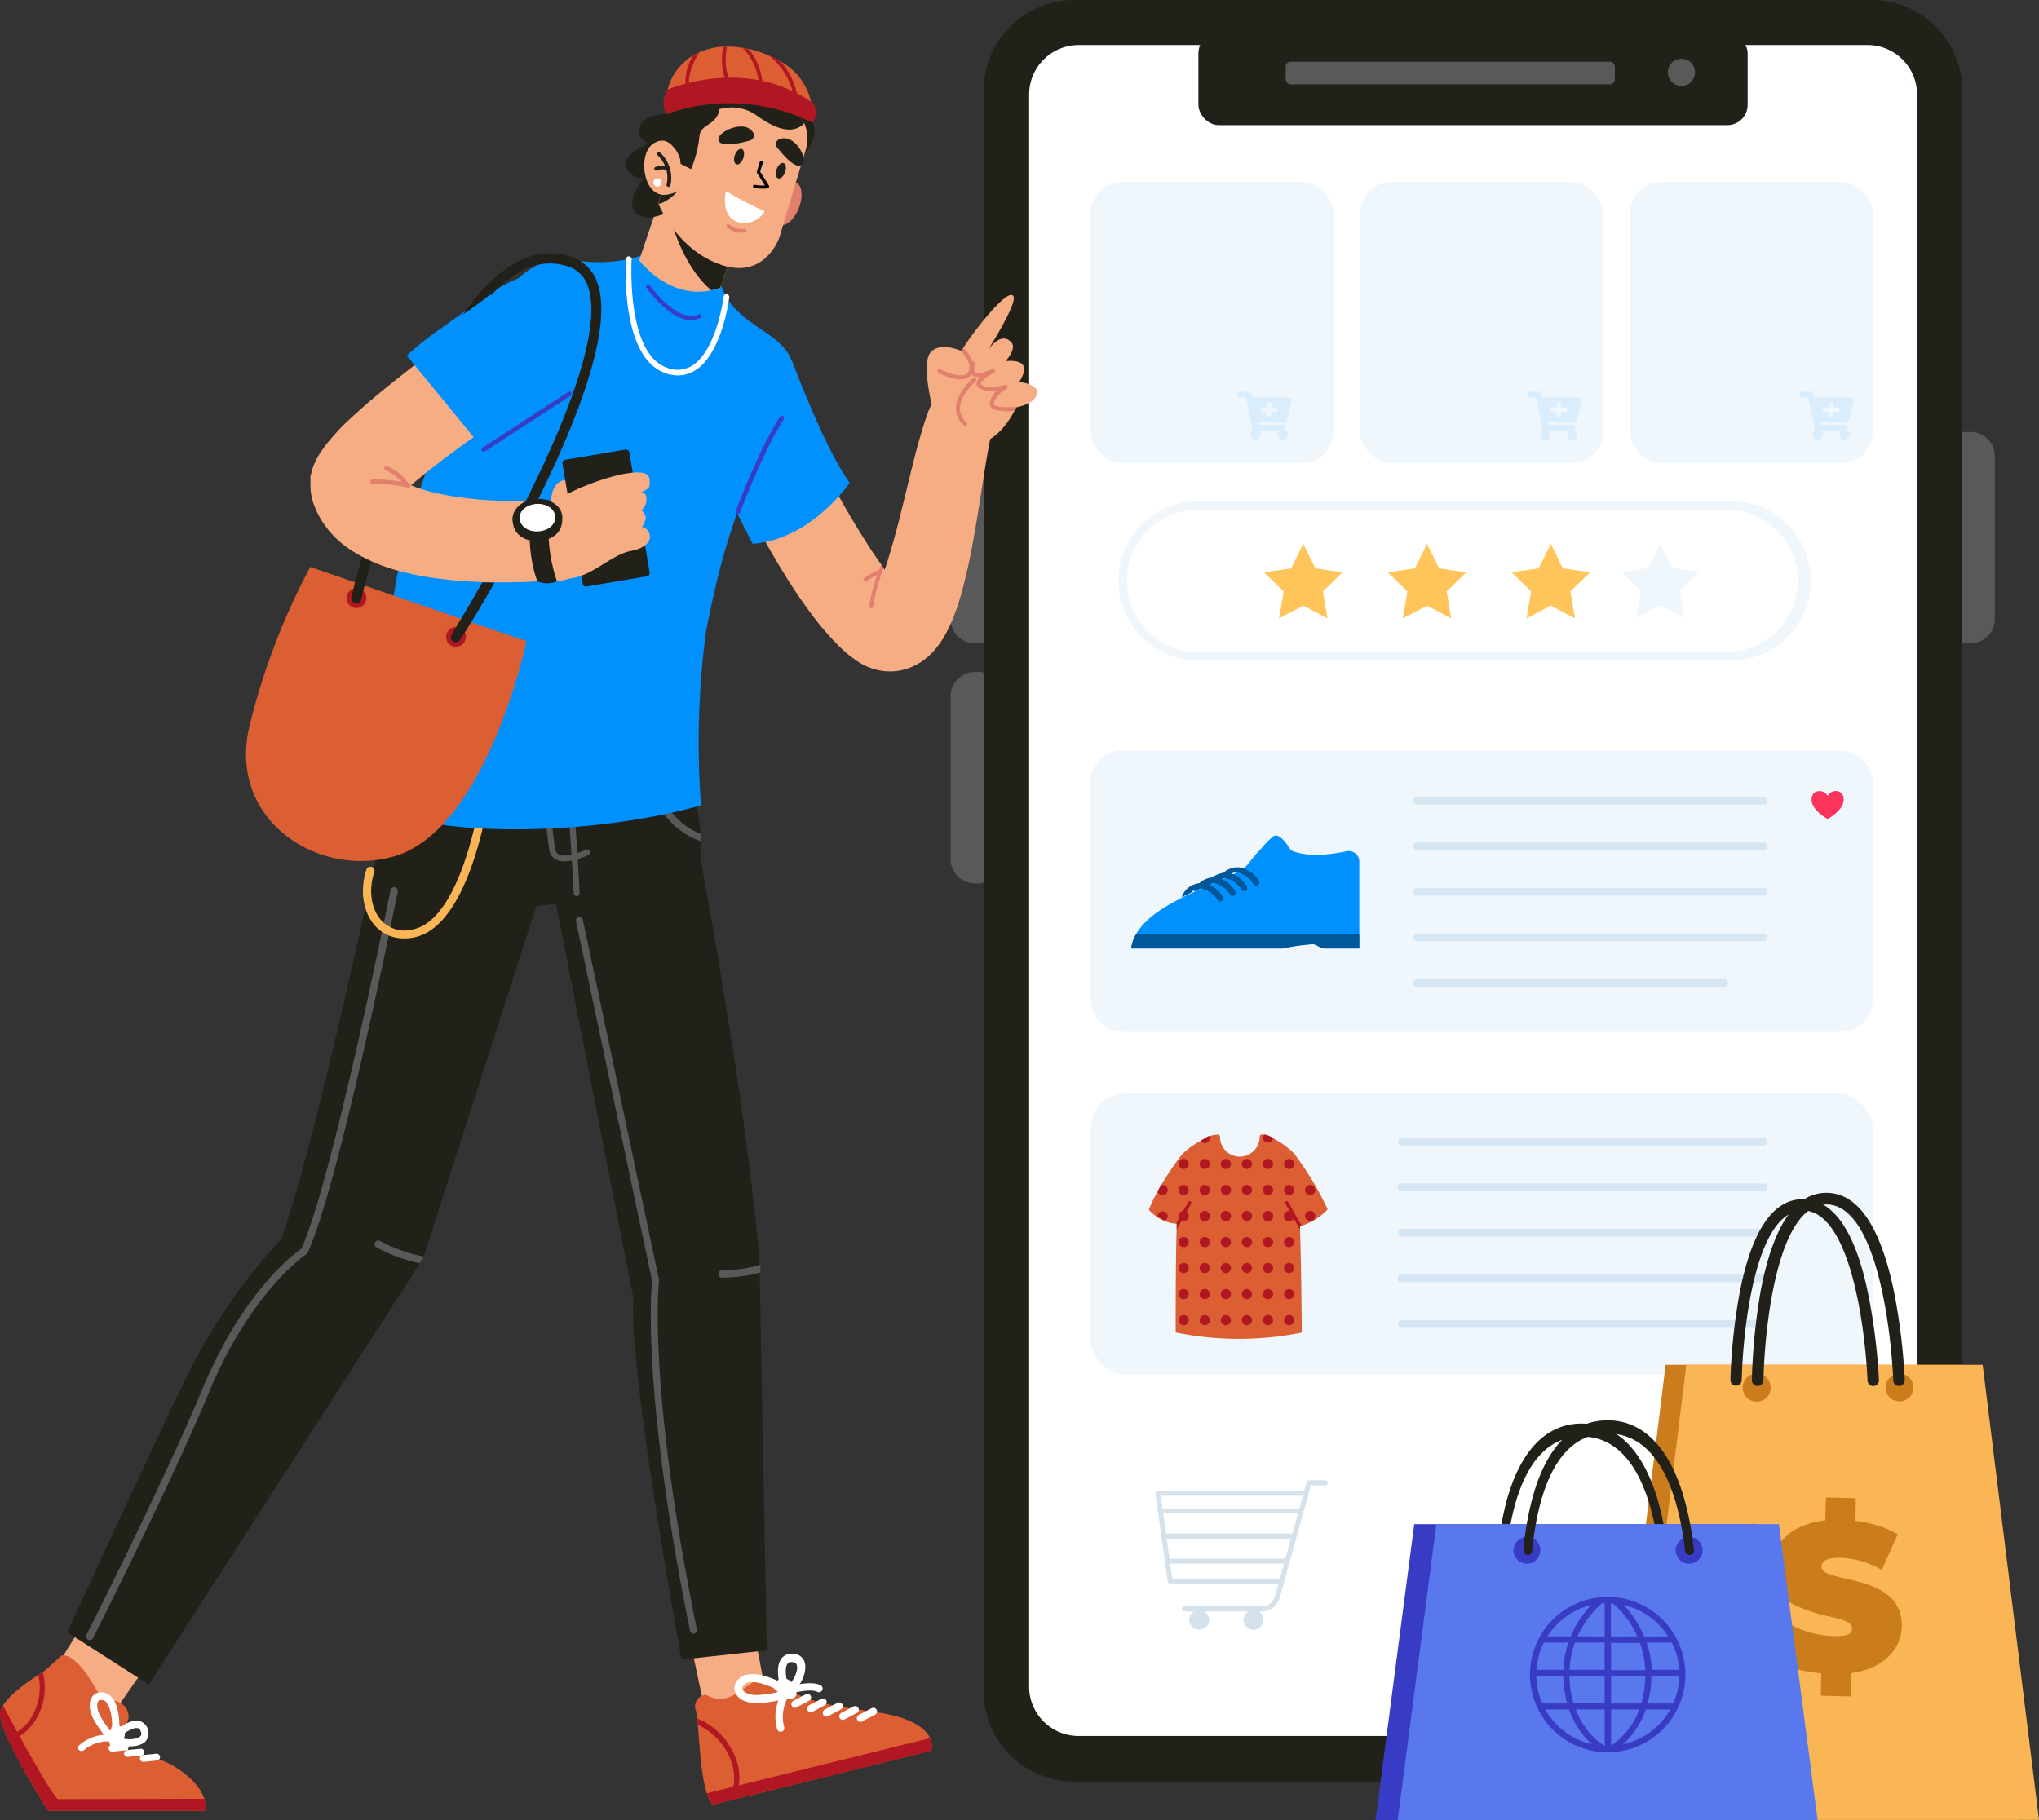 <svg xmlns="http://www.w3.org/2000/svg" width="583.989" height="521.389" viewBox="0 0 583.989 521.389">
  <rect x="0" y="0" width="583.989" height="521.389" fill="#333333" stroke="none"/>
  <g id="Group_1264" data-name="Group 1264" transform="translate(1421.256 -1542.56)">
    <g id="Group_1263" data-name="Group 1263">
      <g id="Group_1262" data-name="Group 1262" transform="translate(-2554.624 1343.447)">
        <g id="Asset_1" data-name="Asset 1" transform="translate(832.054 107.293)">
          <g id="Layer_2" data-name="Layer 2" transform="translate(272.82 91.82)">
            <g id="OBJECTS">
              <path id="Path_28296" data-name="Path 28296" d="M596.768,335.814s-17.713-2.824-11.5-33.794C585.271,301.983,611.162,314.067,596.768,335.814Z" transform="translate(-13.458 83.406)" fill="#d7dee2"/>
              <path id="Path_28297" data-name="Path 28297" d="M722.3,117.821v458.4a26,26,0,0,1-26.019,26H468.056A26.019,26.019,0,0,1,442,576.1V117.821a26,26,0,0,1,26-26H696.286a26,26,0,0,1,26.019,26Z" transform="translate(-131.789 -91.82)" fill="#212019"/>
              <path id="Path_28298" data-name="Path 28298" d="M443.808,159.3h1.834a.7.7,0,0,1,.7.7v59.152a.7.7,0,0,1-.7.7h-1.834a6.968,6.968,0,0,1-6.968-6.968V166.286a6.968,6.968,0,0,1,6.968-6.986Z" transform="translate(-136.09 -35.568)" fill="#595959"/>
              <path id="Path_28299" data-name="Path 28299" d="M6.968,0H8.8a.7.7,0,0,1,.7.7V59.849a.7.7,0,0,1-.7.7H6.968A6.968,6.968,0,0,1,0,53.578V6.986A6.968,6.968,0,0,1,6.968.018Z" transform="translate(599.831 184.297) rotate(180)" fill="#595959"/>
              <path id="Path_28300" data-name="Path 28300" d="M443.808,196.81h1.834a.7.7,0,0,1,.7.7v59.152a.7.7,0,0,1-.7.7h-1.834a6.968,6.968,0,0,1-6.968-6.968V203.778A6.968,6.968,0,0,1,443.808,196.81Z" transform="translate(-136.09 -4.299)" fill="#595959"/>
              <path id="Path_28301" data-name="Path 28301" d="M703.414,113.034V569.091a14.192,14.192,0,0,1-14.174,14.174H463.266a14.155,14.155,0,0,1-12.706-7.92v0a13.844,13.844,0,0,1-1.449-6.216V113.034A14.192,14.192,0,0,1,463.284,98.86H689.24a14.119,14.119,0,0,1,6.784,1.724h0A14.192,14.192,0,0,1,703.414,113.034Z" transform="translate(-125.862 -85.951)" fill="#fff"/>
              <path id="Path_28302" data-name="Path 28302" d="M508.649,315.49h-4.565a.733.733,0,0,0-.7.533l-.666,2.443H460.793a.755.755,0,0,0-.555.244.722.722,0,0,0-.167.578l.677,4.82a.5.5,0,0,0,0,.178.777.777,0,0,0,.1.366l.855,6.1.2,1.455.8,5.742.2,1.444.711,5.076a.722.722,0,0,0,.711.622h31.031l-1.011,3.632a3.965,3.965,0,0,1-3.8,2.888H468.423a.755.755,0,0,0-.755.655.722.722,0,0,0,.722.789h2.71a2.843,2.843,0,1,0,3.065,0h12.483a2.854,2.854,0,1,0,3.076,0h.777a5.409,5.409,0,0,0,5.187-3.943l1.244-4.443h0v-.089l1.433-5.175.411-1.444,1.6-5.742.4-1.455,1.655-5.931.2-.722h0l1.311-4.709a.078.078,0,0,0,0-.056l.655-2.377h4a.733.733,0,1,0,0-1.455Zm-11.906,24.5h0v.089l-.988,3.554H464.924l-.589-4.254H496.91Zm.578-2.044h-33.2l-.8-5.742h35.6Zm2-7.2h-36.2l-.8-5.742H500.92Zm2-7.186H462.125l-.511-3.654h40.727Z" transform="translate(-100.667 108.572)" fill="#d5e1eb"/>
              <path id="Path_28303" data-name="Path 28303" d="M637.871,215.736H486.524a22.81,22.81,0,1,1,0-45.6H637.871a22.81,22.81,0,1,1,0,45.6ZM486.524,172.555a20.39,20.39,0,1,0,0,40.761H637.871a20.39,20.39,0,0,0,0-40.761Z" transform="translate(-114.227 -26.544)" fill="#eff6fc"/>
              <path id="Path_28304" data-name="Path 28304" d="M484.713,192.93l-6.954,3.65,1.327-7.733-5.626-5.482,7.776-1.125,3.477-7.04,3.477,7.04,7.761,1.125-5.626,5.482,1.327,7.733Z" transform="translate(-82.946 -19.416)" fill="#ffc55a"/>
              <path id="Path_28305" data-name="Path 28305" d="M509.278,192.93l-6.953,3.65,1.327-7.733-5.612-5.482,7.761-1.125,3.477-7.04,3.477,7.04,7.761,1.125-5.612,5.482,1.313,7.733Z" transform="translate(-72.066 -19.416)" fill="#ffc55a"/>
              <path id="Path_28306" data-name="Path 28306" d="M533.848,192.93l-6.954,3.65,1.327-7.733-5.612-5.482,7.761-1.125,3.477-7.04,3.477,7.04,7.761,1.125-5.612,5.482,1.327,7.733Z" transform="translate(-61.191 -19.416)" fill="#ffc55a"/>
              <path id="Path_28307" data-name="Path 28307" d="M558.331,192.793l-6.9,3.622,1.331-7.673-5.583-5.44,7.7-1.117,3.45-6.986,3.45,6.986,7.7,1.117-5.569,5.44,1.317,7.673Z" transform="translate(-54.3 -19.416)" fill="#eff6fc"/>
              <rect id="Rectangle_2244" data-name="Rectangle 2244" width="223.995" height="80.624" rx="9" transform="translate(340.851 214.955)" fill="rgba(215,232,247,0.41)"/>
              <rect id="Rectangle_2250" data-name="Rectangle 2250" width="69.527" height="80.624" rx="9" transform="translate(340.851 52.102)" fill="rgba(215,232,247,0.41)"/>
              <rect id="Rectangle_2251" data-name="Rectangle 2251" width="69.527" height="80.624" rx="9" transform="translate(418.085 52.102)" fill="rgba(215,232,247,0.41)"/>
              <rect id="Rectangle_2252" data-name="Rectangle 2252" width="69.527" height="80.624" rx="9" transform="translate(495.319 52.102)" fill="rgba(215,232,247,0.41)"/>
              <path id="Path_28308" data-name="Path 28308" d="M530.382,229.664v25.047H520.315c-.9,0-2.457-1.247-3.154-1.229a57.444,57.444,0,0,0-8.746,1.229H465.05a10.746,10.746,0,0,1,1.357-4.016c5.941-10.635,28.476-15.439,32.125-20.17a58.672,58.672,0,0,1,3.887-4.566,23.506,23.506,0,0,1,3.355-3.392c1.98-1.339,4.969,3.979,4.969,3.979,4.6,2.2,11.68,1.247,15.971.33a3.025,3.025,0,0,1,3.667,2.787Z" transform="translate(-112.574 16.994)" fill="#0091ff"/>
              <path id="Path_28309" data-name="Path 28309" d="M530.382,237.75v4.126H520.315c-.9,0-2.457-1.247-3.154-1.229a57.444,57.444,0,0,0-8.746,1.229H465.05a10.746,10.746,0,0,1,1.357-4.016Z" transform="translate(-112.574 29.83)" fill="#005799"/>
              <path id="Path_28310" data-name="Path 28310" d="M472.92,233.845l2.805-1.357a3.429,3.429,0,0,1,3.044-1.137,7.7,7.7,0,0,1,4.492,3.337.844.844,0,0,0,1.155.238h0a.825.825,0,0,0,.294-1.173,8.087,8.087,0,0,0-4.566-3.777A6.069,6.069,0,0,0,472.92,233.845Z" transform="translate(-106.013 23.191)" fill="#005799"/>
              <path id="Path_28311" data-name="Path 28311" d="M474.86,232.972s1.742-.77,2.787-1.3a3.429,3.429,0,0,1,3.044-1.192,7.977,7.977,0,0,1,4.511,3.337.843.843,0,0,0,1.155.257h0a.862.862,0,0,0,.294-1.192,8.086,8.086,0,0,0-4.566-3.8A6.069,6.069,0,0,0,474.86,232.972Z" transform="translate(-104.396 22.45)" fill="#005799"/>
              <path id="Path_28312" data-name="Path 28312" d="M476.69,232.235l2.787-1.357a3.447,3.447,0,0,1,3.044-1.137,7.774,7.774,0,0,1,4.492,3.337.9.9,0,0,0,1.174.257h0a.88.88,0,0,0,.293-1.192,8.086,8.086,0,0,0-4.566-3.777A6.069,6.069,0,0,0,476.69,232.235Z" transform="translate(-102.871 21.849)" fill="#005799"/>
              <path id="Path_28313" data-name="Path 28313" d="M478.56,231.3l2.787-1.3a3.429,3.429,0,0,1,3.044-1.192,7.811,7.811,0,0,1,4.511,3.429.862.862,0,0,0,1.155.238h0a.862.862,0,0,0,.293-1.174,8.087,8.087,0,0,0-4.566-3.777,6.069,6.069,0,0,0-7.224,3.777Z" transform="translate(-101.312 21.137)" fill="#005799"/>
              <path id="Path_28314" data-name="Path 28314" d="M607.268,218.522h-99.65a1.008,1.008,0,0,1-.878-1.1,1.232,1.232,0,0,1,.258-.772.781.781,0,0,1,.62-.31h99.65a.781.781,0,0,1,.62.31,1.232,1.232,0,0,1,.258.771,1.008,1.008,0,0,1-.878,1.1Z" transform="translate(-73.427 11.982)" fill="rgba(192,216,236,0.54)"/>
              <path id="Path_28315" data-name="Path 28315" d="M607.268,225.632h-99.65a.781.781,0,0,1-.62-.31,1.232,1.232,0,0,1-.258-.772,1.008,1.008,0,0,1,.878-1.1h99.65a1.008,1.008,0,0,1,.878,1.1,1.231,1.231,0,0,1-.258.772.781.781,0,0,1-.62.31Z" transform="translate(-73.427 17.909)" fill="rgba(192,216,236,0.54)"/>
              <path id="Path_28316" data-name="Path 28316" d="M607.268,232.752h-99.65a1.008,1.008,0,0,1-.878-1.1,1.232,1.232,0,0,1,.258-.772.781.781,0,0,1,.62-.31h99.65a.781.781,0,0,1,.62.31,1.232,1.232,0,0,1,.258.771,1.008,1.008,0,0,1-.878,1.1Z" transform="translate(-73.427 23.844)" fill="rgba(192,216,236,0.54)"/>
              <path id="Path_28317" data-name="Path 28317" d="M607.268,239.862h-99.65a.781.781,0,0,1-.62-.31,1.232,1.232,0,0,1-.258-.772,1.008,1.008,0,0,1,.878-1.1h99.65a1.008,1.008,0,0,1,.878,1.1,1.232,1.232,0,0,1-.258.772A.781.781,0,0,1,607.268,239.862Z" transform="translate(-73.427 29.772)" fill="rgba(192,216,236,0.54)"/>
              <path id="Path_28318" data-name="Path 28318" d="M596.055,246.992H507.52c-.431,0-.78-.493-.78-1.1a1.335,1.335,0,0,1,.229-.772.67.67,0,0,1,.551-.31h88.535a.67.67,0,0,1,.551.31,1.335,1.335,0,0,1,.229.771c0,.608-.349,1.1-.78,1.1Z" transform="translate(-73.427 35.715)" fill="rgba(192,216,236,0.54)"/>
              <rect id="Rectangle_2245" data-name="Rectangle 2245" width="223.995" height="80.624" rx="10" transform="translate(340.851 313.237)" fill="rgba(215,232,247,0.41)"/>
              <path id="Path_28319" data-name="Path 28319" d="M511.6,295.189l-.477.147v1.008h0c.293,10.158.44,21.655.477,29.466a90.909,90.909,0,0,1-36.1-.037c0-7.848,0-19.436.257-29.595V294.6H475.6a9.79,9.79,0,0,1-3.3-.752,11.943,11.943,0,0,1-2.109-1.155l-.55-.385a11.368,11.368,0,0,1-1.834-1.705,42.453,42.453,0,0,1,2.457-5.153c.33-.623.678-1.21,1.027-1.834a87.683,87.683,0,0,1,5.978-8.8h0a21.436,21.436,0,0,1,5.244-3.851l1.485-.88a6.081,6.081,0,0,1,1.1-.532l.642-.2a7.02,7.02,0,0,1,1.834-.238.624.624,0,0,1,.623.623h0a5.666,5.666,0,0,0,5.868,5.666,5.776,5.776,0,0,0,5.5-5.794h0a.5.5,0,0,1,.513-.513,4.318,4.318,0,0,1,.7,0,5.354,5.354,0,0,1,2.109.733l.477.275a25.489,25.489,0,0,1,6.014,4.364,89.259,89.259,0,0,1,9.645,16.026,17.291,17.291,0,0,1-7.426,4.694Z" transform="translate(-110.273 55.949)" fill="#dc5f34"/>
              <path id="Path_28320" data-name="Path 28320" d="M476.371,280.219l-4.126,7.334V286.27a3.242,3.242,0,0,1,0-.422h-.165l3.41-6.069a.477.477,0,1,1,.825.458Z" transform="translate(-106.714 64.611)" fill="#b11722"/>
              <path id="Path_28321" data-name="Path 28321" d="M493.383,286.664v1.008l-4.2-7.444a.477.477,0,1,1,.825-.458l3.814,6.766Z" transform="translate(-92.536 64.602)" fill="#b11722"/>
              <path id="Path_28322" data-name="Path 28322" d="M478.565,269.877a1.467,1.467,0,0,1-1.467,1.467,1.5,1.5,0,0,1-1.229-.642l1.485-.88a6.09,6.09,0,0,1,1.1-.532A1.522,1.522,0,0,1,478.565,269.877Z" transform="translate(-103.554 56.122)" fill="#b11722"/>
              <path id="Path_28323" data-name="Path 28323" d="M488.572,270.07a1.485,1.485,0,0,1-2.952,0,1.521,1.521,0,0,1,.367-.99,5.356,5.356,0,0,1,2.109.733Z" transform="translate(-95.426 55.947)" fill="#b11722"/>
              <circle id="Ellipse_211" data-name="Ellipse 211" cx="1.467" cy="1.467" r="1.467" transform="translate(366.045 331.976)" fill="#b11722"/>
              <circle id="Ellipse_212" data-name="Ellipse 212" cx="1.467" cy="1.467" r="1.467" transform="translate(372.077 331.976)" fill="#b11722"/>
              <circle id="Ellipse_213" data-name="Ellipse 213" cx="1.467" cy="1.467" r="1.467" transform="translate(378.128 331.976)" fill="#b11722"/>
              <circle id="Ellipse_214" data-name="Ellipse 214" cx="1.467" cy="1.467" r="1.467" transform="translate(384.161 331.976)" fill="#b11722"/>
              <circle id="Ellipse_215" data-name="Ellipse 215" cx="1.467" cy="1.467" r="1.467" transform="translate(390.194 331.976)" fill="#b11722"/>
              <circle id="Ellipse_216" data-name="Ellipse 216" cx="1.467" cy="1.467" r="1.467" transform="translate(396.244 331.976)" fill="#b11722"/>
              <path id="Path_28324" data-name="Path 28324" d="M472.077,278.4a1.475,1.475,0,0,1-2.9.385c.33-.623.678-1.21,1.027-1.834h.385a1.485,1.485,0,0,1,1.485,1.449Z" transform="translate(-109.131 62.507)" fill="#b11722"/>
              <circle id="Ellipse_217" data-name="Ellipse 217" cx="1.467" cy="1.467" r="1.467" transform="translate(366.045 339.439)" fill="#b11722"/>
              <circle id="Ellipse_218" data-name="Ellipse 218" cx="1.467" cy="1.467" r="1.467" transform="translate(372.077 339.439)" fill="#b11722"/>
              <circle id="Ellipse_219" data-name="Ellipse 219" cx="1.467" cy="1.467" r="1.467" transform="translate(378.128 339.439)" fill="#b11722"/>
              <circle id="Ellipse_220" data-name="Ellipse 220" cx="1.467" cy="1.467" r="1.467" transform="translate(384.161 339.439)" fill="#b11722"/>
              <circle id="Ellipse_221" data-name="Ellipse 221" cx="1.467" cy="1.467" r="1.467" transform="translate(390.194 339.439)" fill="#b11722"/>
              <circle id="Ellipse_222" data-name="Ellipse 222" cx="1.467" cy="1.467" r="1.467" transform="translate(396.244 339.439)" fill="#b11722"/>
              <circle id="Ellipse_223" data-name="Ellipse 223" cx="1.467" cy="1.467" r="1.467" transform="translate(402.277 339.439)" fill="#b11722"/>
              <path id="Path_28325" data-name="Path 28325" d="M471.28,283.739a1.5,1.5,0,0,0,.825-1.339,1.485,1.485,0,0,0-2.952,0,.57.57,0,0,0,0,.183Z" transform="translate(-109.159 65.95)" fill="#b11722"/>
              <path id="Path_28326" data-name="Path 28326" d="M475.4,282.467A1.485,1.485,0,1,1,473.934,281a1.467,1.467,0,0,1,1.467,1.467Z" transform="translate(-106.422 65.883)" fill="#b11722"/>
              <path id="Path_28327" data-name="Path 28327" d="M478.7,282.467A1.485,1.485,0,1,1,477.215,281a1.485,1.485,0,0,1,1.485,1.467Z" transform="translate(-103.671 65.884)" fill="#b11722"/>
              <path id="Path_28328" data-name="Path 28328" d="M481.99,282.467A1.485,1.485,0,1,1,480.524,281a1.467,1.467,0,0,1,1.467,1.467Z" transform="translate(-100.928 65.883)" fill="#b11722"/>
              <path id="Path_28329" data-name="Path 28329" d="M485.264,282.467A1.467,1.467,0,1,1,483.8,281a1.467,1.467,0,0,1,1.467,1.467Z" transform="translate(-98.169 65.884)" fill="#b11722"/>
              <path id="Path_28330" data-name="Path 28330" d="M488.58,282.467A1.485,1.485,0,1,1,487.1,281a1.485,1.485,0,0,1,1.485,1.467Z" transform="translate(-95.435 65.884)" fill="#b11722"/>
              <path id="Path_28331" data-name="Path 28331" d="M491.87,282.467A1.485,1.485,0,1,1,490.4,281a1.467,1.467,0,0,1,1.467,1.467Z" transform="translate(-92.692 65.883)" fill="#b11722"/>
              <path id="Path_28332" data-name="Path 28332" d="M495.144,282.467A1.467,1.467,0,1,1,493.677,281a1.467,1.467,0,0,1,1.467,1.467Z" transform="translate(-89.933 65.884)" fill="#b11722"/>
              <circle id="Ellipse_224" data-name="Ellipse 224" cx="1.467" cy="1.467" r="1.467" transform="translate(366.045 354.346)" fill="#b11722"/>
              <circle id="Ellipse_225" data-name="Ellipse 225" cx="1.467" cy="1.467" r="1.467" transform="translate(372.077 354.346)" fill="#b11722"/>
              <circle id="Ellipse_226" data-name="Ellipse 226" cx="1.467" cy="1.467" r="1.467" transform="translate(378.128 354.346)" fill="#b11722"/>
              <circle id="Ellipse_227" data-name="Ellipse 227" cx="1.467" cy="1.467" r="1.467" transform="translate(384.161 354.346)" fill="#b11722"/>
              <circle id="Ellipse_228" data-name="Ellipse 228" cx="1.467" cy="1.467" r="1.467" transform="translate(390.194 354.346)" fill="#b11722"/>
              <circle id="Ellipse_229" data-name="Ellipse 229" cx="1.467" cy="1.467" r="1.467" transform="translate(396.244 354.346)" fill="#b11722"/>
              <circle id="Ellipse_230" data-name="Ellipse 230" cx="1.467" cy="1.467" r="1.467" transform="translate(366.045 361.791)" fill="#b11722"/>
              <circle id="Ellipse_231" data-name="Ellipse 231" cx="1.467" cy="1.467" r="1.467" transform="translate(372.077 361.791)" fill="#b11722"/>
              <circle id="Ellipse_232" data-name="Ellipse 232" cx="1.467" cy="1.467" r="1.467" transform="translate(378.128 361.791)" fill="#b11722"/>
              <circle id="Ellipse_233" data-name="Ellipse 233" cx="1.467" cy="1.467" r="1.467" transform="translate(384.161 361.791)" fill="#b11722"/>
              <circle id="Ellipse_234" data-name="Ellipse 234" cx="1.467" cy="1.467" r="1.467" transform="translate(390.194 361.791)" fill="#b11722"/>
              <circle id="Ellipse_235" data-name="Ellipse 235" cx="1.467" cy="1.467" r="1.467" transform="translate(396.244 361.791)" fill="#b11722"/>
              <circle id="Ellipse_236" data-name="Ellipse 236" cx="1.467" cy="1.467" r="1.467" transform="translate(366.045 369.254)" fill="#b11722"/>
              <circle id="Ellipse_237" data-name="Ellipse 237" cx="1.467" cy="1.467" r="1.467" transform="translate(372.077 369.254)" fill="#b11722"/>
              <circle id="Ellipse_238" data-name="Ellipse 238" cx="1.467" cy="1.467" r="1.467" transform="translate(378.128 369.254)" fill="#b11722"/>
              <circle id="Ellipse_239" data-name="Ellipse 239" cx="1.467" cy="1.467" r="1.467" transform="translate(384.161 369.254)" fill="#b11722"/>
              <circle id="Ellipse_240" data-name="Ellipse 240" cx="1.467" cy="1.467" r="1.467" transform="translate(390.194 369.254)" fill="#b11722"/>
              <circle id="Ellipse_241" data-name="Ellipse 241" cx="1.467" cy="1.467" r="1.467" transform="translate(396.244 369.254)" fill="#b11722"/>
              <circle id="Ellipse_242" data-name="Ellipse 242" cx="1.467" cy="1.467" r="1.467" transform="translate(366.045 376.716)" fill="#b11722"/>
              <circle id="Ellipse_243" data-name="Ellipse 243" cx="1.467" cy="1.467" r="1.467" transform="translate(372.077 376.716)" fill="#b11722"/>
              <circle id="Ellipse_244" data-name="Ellipse 244" cx="1.467" cy="1.467" r="1.467" transform="translate(378.128 376.716)" fill="#b11722"/>
              <circle id="Ellipse_245" data-name="Ellipse 245" cx="1.467" cy="1.467" r="1.467" transform="translate(384.161 376.716)" fill="#b11722"/>
              <circle id="Ellipse_246" data-name="Ellipse 246" cx="1.467" cy="1.467" r="1.467" transform="translate(390.194 376.716)" fill="#b11722"/>
              <circle id="Ellipse_247" data-name="Ellipse 247" cx="1.467" cy="1.467" r="1.467" transform="translate(396.244 376.716)" fill="#b11722"/>
              <path id="Path_28333" data-name="Path 28333" d="M611.471,271.774H507.65a1.1,1.1,0,0,1,0-2.164H611.471a1.1,1.1,0,0,1,0,2.164Z" transform="translate(-77.812 56.389)" fill="#d5e5f3"/>
              <path id="Path_28334" data-name="Path 28334" d="M611.571,278.906H507.7a.869.869,0,0,1-.89-.5,1.291,1.291,0,0,1,0-1.181.869.869,0,0,1,.89-.5H611.571a.869.869,0,0,1,.89.5,1.29,1.29,0,0,1,0,1.181A.869.869,0,0,1,611.571,278.906Z" transform="translate(-77.885 62.311)" fill="#d5e5f3"/>
              <path id="Path_28335" data-name="Path 28335" d="M611.483,285.992H507.655a1.02,1.02,0,0,1-.915-1.1,1.2,1.2,0,0,1,.269-.772.826.826,0,0,1,.646-.31H611.483a.826.826,0,0,1,.646.31,1.2,1.2,0,0,1,.269.772A1.02,1.02,0,0,1,611.483,285.992Z" transform="translate(-77.82 68.226)" fill="#d5e5f3"/>
              <path id="Path_28336" data-name="Path 28336" d="M611.571,293.136H507.7a.869.869,0,0,1-.89-.5,1.291,1.291,0,0,1,0-1.181.869.869,0,0,1,.89-.5H611.571a.869.869,0,0,1,.89.5,1.29,1.29,0,0,1,0,1.181A.869.869,0,0,1,611.571,293.136Z" transform="translate(-77.885 74.174)" fill="#d5e5f3"/>
              <path id="Path_28337" data-name="Path 28337" d="M611.483,300.252H507.655a1.02,1.02,0,0,1-.915-1.1,1.2,1.2,0,0,1,.269-.772.827.827,0,0,1,.646-.31H611.483a.827.827,0,0,1,.646.31,1.2,1.2,0,0,1,.269.772,1.02,1.02,0,0,1-.915,1.1Z" transform="translate(-77.82 80.113)" fill="#d5e5f3"/>
              <rect id="Rectangle_2248" data-name="Rectangle 2248" width="157.306" height="26.386" rx="5.8" transform="translate(371.729 9.461)" fill="#212019"/>
              <rect id="Rectangle_2249" data-name="Rectangle 2249" width="94.285" height="6.491" rx="1.43" transform="translate(396.721 17.676)" fill="#595959"/>
              <path id="Path_28349" data-name="Path 28349" d="M556.655,104.869A3.887,3.887,0,1,1,552.767,101,3.887,3.887,0,0,1,556.655,104.869Z" transform="translate(-42.692 -84.167)" fill="#595959"/>
              <path id="Path_28355" data-name="Path 28355" d="M438.528,248.7c-7.334,4.932-24.222,8.93-41.256,10.818-22,2.439-44.263,1.394-47.142-5.684a24.923,24.923,0,0,1-.88-2.494h0c-.183-.642-.367-1.3-.532-1.98-.293-1.192-.55-2.439-.77-3.667-.128-.733-.238-1.5-.33-2.255a121.021,121.021,0,0,1-.183-24.552l83.338-17.419s8.2,23.837,9.5,37.791c0,.77.11,1.5.147,2.219C440.6,245.018,440.013,247.732,438.528,248.7Z" transform="translate(-211.068 -0.414)" fill="#212019"/>
              <path id="Path_28356" data-name="Path 28356" d="M396.12,348.96l4.034,18.868,17.786-3.117-3.374-17.841Z" transform="translate(-170.035 120.794)" fill="#f6ad84"/>
              <path id="Path_28357" data-name="Path 28357" d="M464.534,374.731,401.99,390.207a8.985,8.985,0,0,1-1.687-3.282c-1.705-5.189-2.09-14.046-2.586-19.583a14.427,14.427,0,0,0-.183-1.834,17.81,17.81,0,0,0-.348-2.219,3.282,3.282,0,0,1,2.952-4.547c7.866,4.639,12.744-6.436,17.676-4.419,0,0,2.127.843,8.2,4.089s15.237,4.107,23.177,5.336c10.25,1.577,13.844,4.8,15.017,7.334a5.024,5.024,0,0,1,.33,3.649Z" transform="translate(-169.359 126.8)" fill="#dc5f34"/>
              <path id="Path_28358" data-name="Path 28358" d="M463,366.974,400.457,382.45a8.986,8.986,0,0,1-1.687-3.282l63.9-15.787a5.024,5.024,0,0,1,.33,3.594Z" transform="translate(-167.826 134.557)" fill="#b11722"/>
              <path id="Path_28359" data-name="Path 28359" d="M409.19,356.807s.44-3.007,3.136-2.75,3.466,4.419,3.466,4.419S415.223,362.565,409.19,356.807Z" transform="translate(-159.14 126.772)" fill="#fff"/>
              <path id="Path_28360" data-name="Path 28360" d="M411.221,367.781a1.064,1.064,0,0,1-1.284-.77,13.477,13.477,0,0,1,1.65-10.708,1.082,1.082,0,0,1,1.485-.257,1.1,1.1,0,0,1,.238,1.485,11.46,11.46,0,0,0-1.32,8.966,1.045,1.045,0,0,1-.77,1.284Z" transform="translate(-158.897 128.286)" fill="#fff"/>
              <path id="Path_28361" data-name="Path 28361" d="M420.846,357.346a.99.99,0,0,1-.752-.092c-1.6-.825-5.5-.092-7.573.568a1.082,1.082,0,0,1-1.339-.7,1.064,1.064,0,0,1,.7-1.339c.642-.2,6.308-1.834,9.168-.4a1.064,1.064,0,0,1,.44,1.43,1.082,1.082,0,0,1-.642.532Z" transform="translate(-157.52 127.407)" fill="#fff"/>
              <path id="Path_28362" data-name="Path 28362" d="M418.044,356.651l-.733-.4c-.385-.22-.935-.5-1.559-.807l-.385-.183a23.414,23.414,0,0,0-4.878-1.669,9.169,9.169,0,0,0-3.979,0h-.092a4.456,4.456,0,0,0-2.879,2.164,3.283,3.283,0,0,0,0,3.356l.11.183a4.749,4.749,0,0,0,2,1.65,10.268,10.268,0,0,0,5.5.678,38.071,38.071,0,0,0,4.657-.733l.422-.11a17.029,17.029,0,0,0,1.962-.587l.22-.11-.953-2.017h0l.4-.66Zm-5.941,2.494-1.339.165c-2.824.293-4.657-.44-5.226-1.32l-.11-.183a.972.972,0,0,1,.11-.935,2.218,2.218,0,0,1,1.467-1.1h0a5.1,5.1,0,0,1,1.522-.11,11.977,11.977,0,0,1,2.64.513,24.121,24.121,0,0,1,3.062,1.155h0c.788.348,1.467.7,2.017,1.008l-.752.183A32.366,32.366,0,0,1,412.1,359.145Z" transform="translate(-164.234 126.213)" fill="#fff"/>
              <path id="Path_28363" data-name="Path 28363" d="M414.079,361.282l-1.467-1.834c1.834-1.485,3.154-4.529,2.64-6.051-.11-.367-.385-.788-1.43-.825a1.32,1.32,0,0,0-1.192.44c-.862,1.1-.513,4.016,0,5.5l-2.219.623c-.147-.532-1.375-5.262.5-7.628a3.521,3.521,0,0,1,3.08-1.3,3.484,3.484,0,0,1,3.521,2.4C418.351,355.341,416.389,359.394,414.079,361.282Z" transform="translate(-158.564 123.563)" fill="#fff"/>
              <path id="Path_28364" data-name="Path 28364" d="M408.088,383.432l-1.834.458a14.228,14.228,0,0,0,.88-10.855,18.189,18.189,0,0,0-9.681-10.892,14.426,14.426,0,0,0-.183-1.833A19.821,19.821,0,0,1,408.6,372.559a15.623,15.623,0,0,1-.513,10.873Z" transform="translate(-169.076 131.998)" fill="#b11722"/>
              <path id="Path_28365" data-name="Path 28365" d="M413.323,360.425a1.063,1.063,0,0,1-.752-1.98l3.667-1.944a1.063,1.063,0,0,1,.99,1.834l-3.667,1.925a1.372,1.372,0,0,1-.238.165Z" transform="translate(-156.819 128.784)" fill="#fff"/>
              <path id="Path_28366" data-name="Path 28366" d="M415.75,361.126a1.063,1.063,0,0,1-1.192-.55,1.045,1.045,0,0,1,.44-1.43l3.667-1.925a1.063,1.063,0,0,1,.99,1.834L415.988,361Z" transform="translate(-154.771 129.384)" fill="#fff"/>
              <path id="Path_28367" data-name="Path 28367" d="M418.154,361.831a1.064,1.064,0,0,1-.752-1.962l3.667-1.944a1.082,1.082,0,0,1,1.449.44,1.064,1.064,0,0,1-.458,1.43l-3.667,1.944Z" transform="translate(-152.738 129.908)" fill="#fff"/>
              <path id="Path_28368" data-name="Path 28368" d="M420.768,362.316a1.063,1.063,0,0,1-1.192-.532,1.082,1.082,0,0,1,.44-1.449l3.667-1.925a1.063,1.063,0,0,1,.99,1.834l-3.667,1.944Z" transform="translate(-150.584 130.376)" fill="#fff"/>
              <path id="Path_28369" data-name="Path 28369" d="M423.517,362.661a1.045,1.045,0,0,1-1.192-.532,1.063,1.063,0,0,1,.44-1.43l3.667-1.944a1.064,1.064,0,0,1,1.43.44,1.082,1.082,0,0,1-.44,1.449l-3.667,1.834a.642.642,0,0,1-.238.183Z" transform="translate(-148.291 130.6)" fill="#fff"/>
              <path id="Path_28370" data-name="Path 28370" d="M437.348,459.731l-24.405,2.659s-15.347-83.338-13.77-103.343l-22.81-116.4L373.08,225.89l33.005-2.9,1.834-1.063,1.118-.623,1.834-1.027,4.749-2.659c.128.642.238,1.284.367,1.834l.825,4.492c.147.788.293,1.559.422,2.329a1.814,1.814,0,0,1,0,.312l.385,2.127c8.49,46.445,15.109,89.077,17.694,120.1v2.567Z" transform="translate(-189.242 13.049)" fill="#212019"/>
              <path id="Path_28371" data-name="Path 28371" d="M412.607,291.612a41.918,41.918,0,0,1-11,1.5h0a1.045,1.045,0,0,1,0-2.09h0a40.344,40.344,0,0,0,11-1.6Z" transform="translate(-166.334 72.911)" fill="#595959"/>
              <path id="Path_28372" data-name="Path 28372" d="M412.959,439.19c-14.247-70.007-10.873-99.51-10.837-99.8a1.993,1.993,0,0,0,0-.33L380.3,235.879a1.045,1.045,0,0,0-1.118-.807h0a1.009,1.009,0,0,0-.843,1.21L400.124,339.3c-.257,2.567-2.86,32.693,10.873,100.28a1.045,1.045,0,0,0,1.082.825h.128A1.045,1.045,0,0,0,412.959,439.19Z" transform="translate(-184.875 27.593)" fill="#595959"/>
              <path id="Path_28373" data-name="Path 28373" d="M406.156,234.89h-.238a19.822,19.822,0,0,1-4.346-2.109l-1.082-.752a23.49,23.49,0,0,1-3.667-3.264,41.769,41.769,0,0,1-8.856-18.336,1.045,1.045,0,0,1,.825-1.192,1.027,1.027,0,0,1,1.192.825c0,.128,2.072,10.8,8.8,17.841a22.137,22.137,0,0,0,3.282,2.842l.532.348a17.282,17.282,0,0,0,3.337,1.687,3.337,3.337,0,0,1,.22,2.109Z" transform="translate(-176.844 6.047)" fill="#595959"/>
              <path id="Path_28374" data-name="Path 28374" d="M381.149,251.6a.807.807,0,0,1-.788.862h0a.844.844,0,0,1-.88-.77c-.147-3.08-.33-6.253-.532-9.388l-.11-1.669c-.66-10.3-1.5-20.408-2.127-27.5a16.442,16.442,0,0,0-.165-1.687c-.128-1.559-.257-2.952-.367-4.126l1.687-.275c.11,1.174.238,2.585.367,4.162,0,.532.11,1.1.165,1.669.623,7.078,1.467,17.108,2.127,27.339l.11,1.705C380.819,245.143,381,248.406,381.149,251.6Z" transform="translate(-186.657 4.229)" fill="#595959"/>
              <path id="Path_28375" data-name="Path 28375" d="M386.747,240.3a24.09,24.09,0,0,1-2.97,1.137l-1.687.422a16.145,16.145,0,0,1-1.614.2,5.886,5.886,0,0,1-2.86-.458,3.447,3.447,0,0,1-1.925-2.6c-.623-3.172-1.834-16.282-2.787-25.561a16.144,16.144,0,0,0-.147-1.669c-.147-1.485-.257-2.842-.367-3.979l1.687-.22c.11,1.155.238,2.53.385,4.034,0,.532.092,1.082.147,1.669.862,9.168,2.145,22.352,2.75,25.432a1.834,1.834,0,0,0,1.027,1.43,5.9,5.9,0,0,0,3.667,0c.587-.128,1.155-.293,1.687-.458a20.576,20.576,0,0,0,2.329-.917.88.88,0,0,1,1.155.367.843.843,0,0,1-.477,1.174Z" transform="translate(-189.817 4.671)" fill="#595959"/>
              <path id="Path_28376" data-name="Path 28376" d="M306.7,343.39l-8.893,14.321,16.063,13.825,10.782-15.457Z" transform="translate(-251.988 117.893)" fill="#f6ad84"/>
              <path id="Path_28377" data-name="Path 28377" d="M310.005,371.526a.99.99,0,0,1-.22-.66c0-1.65-2.09-4.584-3.466-6.051a.972.972,0,1,1,1.375-1.375c.422.44,4.126,4.474,4.016,7.463a.99.99,0,0,1-1.008.953,1.027,1.027,0,0,1-.7-.33Z" transform="translate(-245.132 134.369)" fill="#fff"/>
              <path id="Path_28378" data-name="Path 28378" d="M347.3,394.946h-45.18a206.489,206.489,0,0,1-11.24-19.931c-.2-.422-.385-.843-.568-1.247-1.394-3.172-2.219-5.849-1.834-7.206a6.2,6.2,0,0,1,.77-1.834c1.98-3.135,6.876-6.638,10.1-8.728h0l1.284-.825c1.045-.642,5.281-4.676,5.281-4.676,5.244-.9,11.5,12.634,11.5,12.634s7.866-.752,7.756,5.1c0,2.035-4.932,8.16-4.932,8.16s12.835,2.9,17.254,5.409c6.161,3.557,8.508,7.188,9.388,9.718A7.336,7.336,0,0,1,347.3,394.946Z" transform="translate(-259.85 123.784)" fill="#dc5f34"/>
              <path id="Path_28379" data-name="Path 28379" d="M297.768,366.555a14.3,14.3,0,0,1-7.72,6.253c-.2-.422-.385-.844-.568-1.247a13.11,13.11,0,0,0,7.078-5.758,16.3,16.3,0,0,0,1.834-11.919h0l1.284-.825a17.713,17.713,0,0,1-1.907,13.5Z" transform="translate(-258.932 125.954)" fill="#b11722"/>
              <path id="Path_28380" data-name="Path 28380" d="M306.215,361.524s2.677-.825,3.539,1.522-2.292,4.621-2.292,4.621S303.85,368.822,306.215,361.524Z" transform="translate(-245.651 132.892)" fill="#fff"/>
              <path id="Path_28381" data-name="Path 28381" d="M300.8,367.2a.99.99,0,0,1,.128-1.394,12.506,12.506,0,0,1,9.553-2.9.978.978,0,1,1-.348,1.925,10.562,10.562,0,0,0-7.958,2.494,1.009,1.009,0,0,1-1.375-.128Z" transform="translate(-249.683 134.093)" fill="#fff"/>
              <path id="Path_28382" data-name="Path 28382" d="M306.671,368.657a38.093,38.093,0,0,1-2.732-3.887c-1.632-2.659-2.017-5.372-.99-7.078a3.044,3.044,0,0,1,2.879-1.467,4.236,4.236,0,0,1,2.97,1.54h0c2.6,3.154,2.054,10.03,1.98,10.818l-1.412-.128h0l-1.339,1.632a10.34,10.34,0,0,1-1.357-1.43Zm.55-9.48h0a2.054,2.054,0,0,0-1.5-.788.935.935,0,0,0-.935.44c-.5.825-.367,2.64,1.008,4.877a29.571,29.571,0,0,0,3.025,4.181c.073-2.219-.018-6.766-1.632-8.673Z" transform="translate(-248.178 128.583)" fill="#fff"/>
              <path id="Path_28383" data-name="Path 28383" d="M306.47,367.182l.9-1.834c1.944.917,5.006.807,6.051-.22.257-.257.513-.642.128-1.522s-.587-.752-.843-.807c-1.265-.293-3.521,1.155-4.657,2.145l-1.394-1.6c.385-.33,3.814-3.227,6.509-2.622a3.667,3.667,0,0,1,1.742,5.923C313.034,368.392,308.945,368.356,306.47,367.182Z" transform="translate(-244.769 132.277)" fill="#fff"/>
              <path id="Path_28384" data-name="Path 28384" d="M306.171,366.541a.972.972,0,0,1,0-1.925l3.8-.4a.977.977,0,0,1,.2,1.944l-3.8.4Z" transform="translate(-245.717 135.246)" fill="#fff"/>
              <path id="Path_28385" data-name="Path 28385" d="M308.6,367.361a.972.972,0,0,1-.844-.862.99.99,0,0,1,.88-1.082l3.8-.385a.977.977,0,0,1,.2,1.944l-3.8.385Z" transform="translate(-243.704 135.93)" fill="#fff"/>
              <path id="Path_28386" data-name="Path 28386" d="M311.066,368.141a.972.972,0,0,1-.843-.862.99.99,0,0,1,.88-1.082l3.8-.385a.977.977,0,0,1,.2,1.944l-3.8.385Z" transform="translate(-241.645 136.58)" fill="#fff"/>
              <path id="Path_28387" data-name="Path 28387" d="M347.311,388.458h-45.18s-14.944-23.305-13.7-28.384a6.194,6.194,0,0,1,.77-1.834c4,7.573,12.835,23.837,15.7,26.9l41.935-.11A7.334,7.334,0,0,1,347.311,388.458Z" transform="translate(-259.866 130.272)" fill="#b11722"/>
              <path id="Path_28388" data-name="Path 28388" d="M434.613,238.894,400.929,343.722v.22l-1.1,1.724-77.617,120.6L298.87,451.3s24.79-54.092,35.15-75.178a166.324,166.324,0,0,1,26.129-37.479c10.36-28.843,28.843-117.113,28.843-117.113Z" transform="translate(-251.104 16.308)" fill="#212019"/>
              <path id="Path_28389" data-name="Path 28389" d="M360.909,290.218v.22l-1.1,1.724a44.886,44.886,0,0,1-12.505-4.621,1.063,1.063,0,0,1,1.045-1.834,43.493,43.493,0,0,0,12.56,4.511Z" transform="translate(-211.085 69.74)" fill="#595959"/>
              <path id="Path_28390" data-name="Path 28390" d="M302.852,446.1a1.063,1.063,0,0,1-.935-1.522c.22-.422,21.82-43.072,33.335-70.686s26.037-38.359,28.2-39.881c8.893-19.528,25.4-102,25.561-102.848a1.064,1.064,0,0,1,2.072.422c-.7,3.429-16.888,84.346-25.836,103.581a1.118,1.118,0,0,1-.385.44c-.147,0-15.824,10.69-27.669,39.093-11.552,27.688-33.188,70.392-33.39,70.833A1.082,1.082,0,0,1,302.852,446.1Z" transform="translate(-248.651 23.725)" fill="#595959"/>
              <path id="Path_28391" data-name="Path 28391" d="M354.124,258.115a13.112,13.112,0,0,0,6.234-.147c15.861-4.052,20.9-40.67,21.123-42.173a1.192,1.192,0,0,0-1.027-1.32,1.173,1.173,0,0,0-1.32,1.009c0,.367-5.042,36.672-19.363,40.248a9.168,9.168,0,0,1-9.351-2.365c-3.007-3.209-3.851-8.691-2.127-13.936a1.18,1.18,0,1,0-2.237-.752c-2,6.069-.954,12.469,2.64,16.3A10.8,10.8,0,0,0,354.124,258.115Z" transform="translate(-212.605 10.418)" fill="#fab655"/>
              <path id="Path_28392" data-name="Path 28392" d="M351.551,235.046a18,18,0,0,1-4.309,3.135,2.31,2.31,0,0,1,.238-2.384,12.674,12.674,0,0,0,2.512-2.145c6.656-7.426,5.042-21.838,5.024-22a1.045,1.045,0,0,1,.935-1.155,1.027,1.027,0,0,1,1.155.917C357.181,212.053,358.849,226.942,351.551,235.046Z" transform="translate(-210.968 7.101)" fill="#595959"/>
              <path id="Path_28393" data-name="Path 28393" d="M453.033,148.383l-.752-.7a18.133,18.133,0,0,1-5.061-8.27l-22.7-7.646a33.662,33.662,0,0,1-6.216,1.449l-1.119.147a43.84,43.84,0,0,1-12.358-.385c-10.727-1.834-20.17,7.023-27.229,24.2l-2,4.841c-.128.367-.275.715-.422,1.064-2.677,6.509-5.244,12.725-7.628,18.831l-.7,1.614a269.749,269.749,0,0,0-9.535,28.439c-.513,1.98-1.008,3.942-1.467,5.941-2.054,9.04-9.718,56.347-10.672,69.256,12.285,11.24,62.068,11.808,96.595,2.072a242.652,242.652,0,0,1,1.375-49.361c.367-2.072.77-4.071,1.174-6.014s.788-3.667,1.21-5.5c.458-2.054.953-4.034,1.43-5.959s1.064-4.034,1.614-5.941,1.174-4,1.834-5.886c8.068-25.671,16.961-36.562,17.8-43.072C469.536,157.056,459.909,154.58,453.033,148.383Z" transform="translate(-212.5 -58.517)" fill="#0091ff"/>
              <path id="Path_28394" data-name="Path 28394" d="M397.443,165.316h0c-12.927-4.456-11.332-31.538-11.258-32.693a.807.807,0,0,1,.862-.752.825.825,0,0,1,.752.862c0,.275-1.614,27.009,10.158,31.061a7.921,7.921,0,0,0,7.188-.623c7.059-4.419,8.985-19.62,9-19.766a.807.807,0,0,1,.9-.7.825.825,0,0,1,.715.9c-.092.642-2.035,16.1-9.755,20.94a9.553,9.553,0,0,1-8.563.77Z" transform="translate(-178.4 -58.435)" fill="#fff"/>
              <path id="Path_28396" data-name="Path 28396" d="M399.651,146.045c-5.354-1.834-10.012-8.49-10.268-8.856a.623.623,0,0,1,.11-.788.513.513,0,0,1,.734,0c.092.11,7.884,11.3,14.247,8.4a.5.5,0,0,1,.678.293.587.587,0,0,1-.312.733A6.785,6.785,0,0,1,399.651,146.045Z" transform="translate(-175.729 -54.786)" fill="#383cc5"/>
              <path id="Path_28401" data-name="Path 28401" d="M382.729,181.952a.88.88,0,0,1-.752-.385.917.917,0,0,1,.22-1.284l5.5-3.942a.954.954,0,0,1,1.284.22.935.935,0,0,1-.22,1.284l-5.5,3.942A.862.862,0,0,1,382.729,181.952Z" transform="translate(-181.967 -21.492)" fill="#383cc5"/>
              <path id="Path_28405" data-name="Path 28405" d="M353.791,204.273a.917.917,0,0,1-.477-1.705l5.776-3.667a.935.935,0,0,1,1.265.293.917.917,0,0,1-.293,1.265l-5.776,3.667a1.027,1.027,0,0,1-.5.147Z" transform="translate(-206.093 -2.667)" fill="#383cc5"/>
              <path id="Path_28407" data-name="Path 28407" d="M362.446,217.936a.954.954,0,0,1-.7-.312l-4.456-5.171a.9.9,0,0,1,.092-1.284.935.935,0,0,1,1.3,0l4.456,5.152a.935.935,0,0,1-.11,1.3A.9.9,0,0,1,362.446,217.936Z" transform="translate(-202.591 7.452)" fill="#383cc5"/>
              <path id="Path_28414" data-name="Path 28414" d="M369.48,183.445a.88.88,0,0,1-.7-.312.9.9,0,0,1,.092-1.284l5.1-4.529a.935.935,0,0,1,1.3.092.9.9,0,0,1-.092,1.283l-5.1,4.529a.99.99,0,0,1-.605.22Z" transform="translate(-193.013 -20.73)" fill="#383cc5"/>
              <path id="Path_28415" data-name="Path 28415" d="M367.777,204.837a.935.935,0,0,1-.862-.587l-2.42-6.381a.92.92,0,0,1,1.724-.642l2.42,6.381a.935.935,0,0,1-.55,1.173A.863.863,0,0,1,367.777,204.837Z" transform="translate(-196.444 -4.441)" fill="#383cc5"/>
              <path id="Path_28416" data-name="Path 28416" d="M380.1,175.764a.935.935,0,0,1-.862-.587l-2.53-6.326a.917.917,0,1,1,1.687-.678l2.622,6.308a.917.917,0,0,1-.513,1.192,1.063,1.063,0,0,1-.4.092Z" transform="translate(-186.319 -28.744)" fill="#383cc5"/>
              <path id="Path_28418" data-name="Path 28418" d="M413.394,143.688l-1.98,5.868a20.163,20.163,0,0,1-2.567.752c-12.23,2.677-20.647-8.581-20.647-8.581l6.839-20.316,16.154,19.62Z" transform="translate(-176.637 -67.153)" fill="#f6ad84"/>
              <path id="Path_28419" data-name="Path 28419" d="M408.892,138.537l-1.98,5.868a20.165,20.165,0,0,1-2.567.752c-7.5-6.344-10.745-17.566-10.745-17.566l13.092,8.288Z" transform="translate(-172.136 -62.002)" fill="#212019"/>
              <path id="Path_28420" data-name="Path 28420" d="M397.577,109.65s-6.858,0-7.444,3.942a3.667,3.667,0,0,0,2.64,4.492s-8.27,3.209-6.454,6.876a4.914,4.914,0,0,0,5.079,3.062s-6.014,6.8-2.054,10.177,12.725-2.512,12.725-2.512S409.165,112.529,397.577,109.65Z" transform="translate(-178.423 -76.957)" fill="#212019"/>
              <path id="Path_28421" data-name="Path 28421" d="M412.626,107.61s10.4,6.674,3.08,14.541C415.707,122.151,410.994,111.369,412.626,107.61Z" transform="translate(-156.562 -78.657)" fill="#212019"/>
              <path id="Path_28422" data-name="Path 28422" d="M412.059,121.136s4.657-2.824,5.207,1.834-3.667,12.047-8.2,9.04Z" transform="translate(-159.24 -68.089)" fill="#e2806d"/>
              <path id="Path_28423" data-name="Path 28423" d="M425.864,149.2s-4.052,12.12-16.649,7.848S391.483,140.105,391.19,139.5h0l.715-2.6,3.667-13.44,2-7.206s2.677-13.257,15.531-11.5c9.406,1.284,17.2,5.5,19.821,11.552a11.424,11.424,0,0,1,.623,7.334l-3.887,12.835-.953,3.154Z" transform="translate(-174.145 -81.173)" fill="#f6ad84"/>
              <path id="Path_28424" data-name="Path 28424" d="M404.456,129.056a6.693,6.693,0,0,1-2.53-1.394.513.513,0,0,1,.7-.733h0a5.354,5.354,0,0,0,4.364,1.265.505.505,0,0,1,.2.99,5.592,5.592,0,0,1-2.732-.128Z" transform="translate(-165.279 -62.624)" fill="#e2806d"/>
              <path id="Path_28425" data-name="Path 28425" d="M408.717,124.909a14.246,14.246,0,0,1-2.365-.22.44.44,0,0,1-.367-.532.458.458,0,0,1,.513-.367,11.422,11.422,0,0,0,2.9.2l-2.292-3.667a.44.44,0,0,1,0-.367l.807-2.659a.44.44,0,0,1,.55-.312.458.458,0,0,1,.312.568l-.752,2.475,2.549,4.052a.5.5,0,0,1-.293.66,5.245,5.245,0,0,1-1.559.165Z" transform="translate(-161.82 -70.854)"/>
              <path id="Path_28426" data-name="Path 28426" d="M401.859,121.67a97.182,97.182,0,0,0,11.093,5.776,6.619,6.619,0,0,1-8.16,2.934C400.3,128.528,401.859,121.67,401.859,121.67Z" transform="translate(-165.469 -66.937)" fill="#fff"/>
              <path id="Path_28427" data-name="Path 28427" d="M409.612,115.589a1.522,1.522,0,0,0,.917-2.274,3.667,3.667,0,0,0-2.952-1.705c-3.429-.312-8.453,2.7-6.619,4.474C402.3,117.386,407.119,116.286,409.612,115.589Z" transform="translate(-166.328 -75.341)" fill="#212019"/>
              <path id="Path_28428" data-name="Path 28428" d="M409.948,116.137a1.522,1.522,0,0,1,.495-2.4,3.667,3.667,0,0,1,3.411.22c3.026,1.632,5.024,6.839,2.512,7.334C414.532,121.62,411.635,118.154,409.948,116.137Z" transform="translate(-158.834 -73.817)" fill="#212019"/>
              <path id="Path_28429" data-name="Path 28429" d="M392.374,116.033a10.71,10.71,0,0,0,.128,5.648,7.848,7.848,0,0,1,4.346,6.528l2.989,1.485a33,33,0,0,0,2.384-9.168c.183-3.264,3.3-3.264,4.841-5.666a3.52,3.52,0,0,0,.77-2.292,12.359,12.359,0,0,1,10.452,1.522c4.8,3.466,9.517,5.684,13.074,3.264a3.282,3.282,0,0,0,.917-.9c-2.622-6.014-10.415-10.268-19.8-11.552-12.835-1.834-17.584,3.19-17.584,3.19C392.943,110.661,392.979,113.374,392.374,116.033Z" transform="translate(-173.422 -81.249)" fill="#212019"/>
              <g id="Group_1261" data-name="Group 1261">
                <path id="Path_28430" data-name="Path 28430" d="M392.62,111.579s22.242-1.155,36.342,3.062l1.082.348a25.928,25.928,0,0,1,4,1.65,17.529,17.529,0,0,0-9.168-13.349,24.886,24.886,0,0,0-3.355-1.687,32.789,32.789,0,0,0-5.5-1.834h-.22c-.532-.11-1.082-.22-1.6-.293a25.267,25.267,0,0,0-4.547-.367h-1.082a19.051,19.051,0,0,0-6.876,1.65,16.949,16.949,0,0,0-1.834.953,15.971,15.971,0,0,0-7.243,9.865Z" transform="translate(-172.953 -85.743)" fill="#dc5f34"/>
                <path id="Path_28431" data-name="Path 28431" d="M408.42,100.47a19.253,19.253,0,0,1,7.335,13.037,4.682,4.682,0,0,0,.092,1.119h1.045a4.693,4.693,0,0,0,0-.715,19.821,19.821,0,0,0-5.1-11.7,24.882,24.882,0,0,0-3.374-1.742Z" transform="translate(-159.782 -84.609)" fill="#b11722"/>
                <path id="Path_28432" data-name="Path 28432" d="M404.39,99.33a17,17,0,0,1,4.621,10.232h1.045a18.52,18.52,0,0,0-3.851-9.828h-.22A6,6,0,0,0,404.39,99.33Z" transform="translate(-163.141 -85.559)" fill="#b11722"/>
                <path id="Path_28433" data-name="Path 28433" d="M401.484,99.167c-.5,2.585-1.008,8.123,2.329,12.157l.807-.678c-3.117-3.777-2.512-9.168-2.054-11.515Z" transform="translate(-165.865 -85.726)" fill="#b11722"/>
                <path id="Path_28434" data-name="Path 28434" d="M395.567,110.593l1.027-.22c-.77-3.667,1.1-7.7,2.769-10.323a16.949,16.949,0,0,0-1.834.953A14.485,14.485,0,0,0,395.567,110.593Z" transform="translate(-170.619 -84.959)" fill="#b11722"/>
                <path id="Path_28435" data-name="Path 28435" d="M434.694,116.868a53.78,53.78,0,0,0-41.861-2.475,6.6,6.6,0,0,1,.385-7.059s22.627-9.81,41.751,4.034A5.079,5.079,0,0,1,434.694,116.868Z" transform="translate(-173.477 -81.699)" fill="#b11722"/>
              </g>
              <path id="Path_28438" data-name="Path 28438" d="M405.679,117.694c-.4,1.21-1.284,2.017-1.962,1.834s-.9-1.394-.5-2.6,1.284-2,1.962-1.834S406.082,116.483,405.679,117.694Z" transform="translate(-164.283 -72.44)" fill="#212019"/>
              <path id="Path_28439" data-name="Path 28439" d="M412.211,119.894c-.422,1.21-1.3,2.017-1.98,1.834s-.88-1.394-.477-2.6,1.284-2,1.962-1.834S412.633,118.61,412.211,119.894Z" transform="translate(-158.842 -70.606)" fill="#212019"/>
              <path id="Path_28440" data-name="Path 28440" d="M396.783,121.67c-.092.11-2.934,3.282-5.593,3.667h0l.715-2.6a9.168,9.168,0,0,0,4.877-1.063Z" transform="translate(-174.145 -66.937)" fill="#212019"/>
              <path id="Path_28441" data-name="Path 28441" d="M399.243,119.07s-2.659-8.123-7.921-4.217c-4.346,3.227-2.512,16.081,4.547,14.266Z" transform="translate(-175.982 -73.505)" fill="#f6ad84"/>
              <path id="Path_28442" data-name="Path 28442" d="M390.469,120.484a1.173,1.173,0,1,0,1.485-.733,1.155,1.155,0,0,0-1.485.733Z" transform="translate(-174.799 -68.592)" fill="#fff"/>
              <path id="Path_28443" data-name="Path 28443" d="M394.176,125.513h0a.55.55,0,0,0,.642-.4,9.883,9.883,0,0,0-2.934-9.37.513.513,0,0,0-.733,0,.532.532,0,0,0,0,.752h0a8.765,8.765,0,0,1,2.585,8.325.532.532,0,0,0,.44.7Z" transform="translate(-174.307 -72.008)" fill="#212019"/>
              <path id="Path_28444" data-name="Path 28444" d="M390.909,119.091a.459.459,0,0,0,.348,0h0a4.144,4.144,0,0,1,2.952-.11.532.532,0,0,0,.568-.88,4.951,4.951,0,0,0-3.887,0,.5.5,0,0,0-.293.66.513.513,0,0,0,.312.33Z" transform="translate(-174.671 -70.243)" fill="#212019"/>
              <path id="Path_28445" data-name="Path 28445" d="M407.689,221.553l-1.247.11h-1.155l-2.255.147c-1.5,0-2.989.165-4.474.2-2.989.11-5.978.147-8.985.11a132.862,132.862,0,0,1-18.336-1.375,83.684,83.684,0,0,1-9.7-2.072,48.812,48.812,0,0,1-10.342-4.162,32.8,32.8,0,0,1-5.5-3.667,27.284,27.284,0,0,1-5.116-5.629,25.178,25.178,0,0,1-2.035-3.667c-.293-.642-.568-1.3-.807-1.98l-.33-1.008v-.165a5.841,5.841,0,0,1-.147-.605,9.417,9.417,0,0,1-.238-1.21,14.952,14.952,0,0,1-.165-2.109,7.965,7.965,0,0,1,0-.954V191.94a1.348,1.348,0,0,1,.128-.7,8.7,8.7,0,0,0,.293-1.192l.33-.972a18.334,18.334,0,0,1,1.284-2.769,19.578,19.578,0,0,1,1.137-1.834c.348-.5.715-1.008,1.045-1.467,1.339-1.724,2.549-3.044,3.667-4.291s2.329-2.347,3.484-3.429c2.274-2.145,4.547-4.107,6.8-6.033,4.529-3.814,9.076-7.334,13.642-10.892s9.168-6.894,13.77-10.25c2.292-1.687,4.621-3.356,6.931-5.006l3.5-2.475,3.557-2.494a13.925,13.925,0,1,1,15.952,22.829l-.44.293-.183.11-3.117,2.237-3.466,2.255q-3.466,2.255-6.894,4.547-6.876,4.6-13.569,9.333c-4.456,3.154-8.856,6.363-13.019,9.626-2.072,1.632-4.089,3.264-5.959,4.9h-.092a26.642,26.642,0,0,0,2.934,1.119,50.994,50.994,0,0,0,6.693,1.669,105.9,105.9,0,0,0,15.054,1.669c2.585.128,5.207.165,7.83.165h8.086a11.442,11.442,0,1,1,1.577,22.829Z" transform="translate(-219.45 -55.299)" fill="#f6ad84"/>
              <path id="Path_28446" data-name="Path 28446" d="M346.512,167.884a.605.605,0,0,1-.312-.513.623.623,0,0,1,.587-.66,46.871,46.871,0,0,1,10.452,1.137.642.642,0,0,1,.477.752.6.6,0,0,1-.752.477,47.823,47.823,0,0,0-10.1-1.119.568.568,0,0,1-.348-.073Z" transform="translate(-211.65 -29.391)" fill="#e2806d"/>
              <path id="Path_28447" data-name="Path 28447" d="M354.4,170.441a.586.586,0,0,1-.257-.257,13.239,13.239,0,0,0-5.372-4.346.628.628,0,1,1,.5-1.155,14.027,14.027,0,0,1,6,4.914.63.63,0,0,1-.862.843Z" transform="translate(-209.822 -31.123)" fill="#e2806d"/>
              <path id="Path_28448" data-name="Path 28448" d="M374.418,174.48s-.55-7.628,4.456-7.646a38.85,38.85,0,0,1,8.948.843Z" transform="translate(-188.141 -29.295)" fill="#f6ad84"/>
              <path id="Path_28449" data-name="Path 28449" d="M376.217,166.086l5.813,34.38a.935.935,0,0,0,1.045.843l17.4-2.952a.935.935,0,0,0,.715-1.137L395.378,162.9a.953.953,0,0,0-1.045-.843L376.932,165a.935.935,0,0,0-.715,1.082Z" transform="translate(-186.64 -33.277)" fill="#212019"/>
              <path id="Path_28450" data-name="Path 28450" d="M399.087,188.131c-5.886,1.119-11.643,7.921-18.483,7.921-3.979,0-7.335-3.869-8.251-11a12.3,12.3,0,0,1,6.674-12.3,70.505,70.505,0,0,1,16.759-6.436c9.168-1.944,8.728.642,8.673,2.9,0,.953-1.008,1.412-2.475,2.219,0,0,1.6-.348,1.577,1.834a4,4,0,0,1-1.449,3.209s1.449,1.21,1.192,2.494a6.141,6.141,0,0,1-1.045,2.274,2.824,2.824,0,0,1,2.219,2.2C404.771,184.446,404.478,187.086,399.087,188.131Z" transform="translate(-189.908 -30.294)" fill="#f6ad84"/>
              <path id="Path_28451" data-name="Path 28451" d="M371.508,170.89s-1.834,12.634,1.834,22.407a7.426,7.426,0,0,0,5.611,0,46.115,46.115,0,0,1-1.705-23.049C375.231,169.625,372.3,169.754,371.508,170.89Z" transform="translate(-190.934 -26.75)" fill="#212019"/>
              <path id="Path_28452" data-name="Path 28452" d="M382.642,174.747c.183,2.989-2.842,5.593-6.766,5.849s-7.334-1.98-7.444-4.969,2.842-5.611,6.766-5.849S382.458,171.758,382.642,174.747Z" transform="translate(-193.119 -26.848)" fill="#212019"/>
              <path id="Path_28453" data-name="Path 28453" d="M382.641,174.624c.238,4.217-2.842,6.4-6.766,6.638s-7.463-1.834-7.444-6.2c0-2.989,2.842-4.364,6.766-4.6S382.476,171.635,382.641,174.624Z" transform="translate(-193.118 -26.284)" fill="#212019"/>
              <path id="Path_28454" data-name="Path 28454" d="M374.877,178.422c-2.824.183-5.226-1.43-5.354-3.667s2.035-4.034,4.859-4.2,5.226,1.412,5.354,3.667S377.737,178.257,374.877,178.422Z" transform="translate(-192.212 -26.195)" fill="#fff"/>
              <path id="Path_28455" data-name="Path 28455" d="M373.958,185.051l-1.412-1.705-.55-.678L362.682,171.3l-.568-.7L351.9,158.152a84.677,84.677,0,0,1,10.085-8.013c.458-.33.917-.678,1.43-1.027,3.135-2.237,7.188-5.061,12.56-8.765A34.324,34.324,0,0,1,385.6,135.4l.88-.238a23.838,23.838,0,0,1,5.061-.678,16.209,16.209,0,0,1,16.191,11,15.769,15.769,0,0,1-.9,12.157C400.986,169.612,373.958,185.051,373.958,185.051Z" transform="translate(-206.898 -56.276)" fill="#0091ff"/>
              <path id="Path_28461" data-name="Path 28461" d="M363.909,170.15a.458.458,0,0,1-.22-.2.624.624,0,0,1,.183-.88l24.479-15.916a.642.642,0,1,1,.7,1.063l-24.5,15.916A.623.623,0,0,1,363.909,170.15Z" transform="translate(-197.16 -40.825)" fill="#383cc5"/>
              <path id="Path_28463" data-name="Path 28463" d="M345.183,180.4l61.94,21.27s-11.478,54.183-38.084,61.683c-22.168,6.253-48.022-11-41.11-37.992a195.358,195.358,0,0,1,17.254-44.96Z" transform="translate(-227.831 -17.978)" fill="#dc5f34"/>
              <path id="Path_28464" data-name="Path 28464" d="M348.191,186.58a2.842,2.842,0,1,1-.832-2.028,2.86,2.86,0,0,1,.832,2.028Z" transform="translate(-214.759 -15.211)" fill="#b11722"/>
              <path id="Path_28465" data-name="Path 28465" d="M363.731,192.63a2.842,2.842,0,1,1-.826-2.021A2.86,2.86,0,0,1,363.731,192.63Z" transform="translate(-201.804 -10.167)" fill="#b11722"/>
              <path id="Path_28467" data-name="Path 28467" d="M346.27,178.83c-1.925,6.949-2.97,11.405-2.989,11.5a1.449,1.449,0,1,0,2.824.642c0-.165,1.008-4.327,2.805-10.818A22.163,22.163,0,0,0,346.27,178.83Z" transform="translate(-214.121 -19.287)" fill="#212019"/>
              <path id="Path_28468" data-name="Path 28468" d="M368.831,143.343a34.84,34.84,0,0,1,8.1-6.6,16.393,16.393,0,0,1,13.825-1.6,8.655,8.655,0,0,1,5.666,5.666c4.4,12.267-6.4,38.873-17.749,61.518a29.32,29.32,0,0,0,3.355-.128c11.313-22.829,21.783-49.508,17.126-62.343a11.625,11.625,0,0,0-7.481-7.463,19.4,19.4,0,0,0-16.154,1.834q-7.536,4.208-14.834,14.669c2.512-1.742,5.006-3.484,7.334-5.372a.7.7,0,0,1,.807-.183Z" transform="translate(-199.57 -58.813)" fill="#212019"/>
              <path id="Path_28469" data-name="Path 28469" d="M367.792,182.811c-5.171,9.168-8.655,14.669-8.8,14.926a1.449,1.449,0,0,0,.458,2,1.485,1.485,0,0,0,.77.22,1.412,1.412,0,0,0,1.229-.7c.568-.88,4.456-6.821,9.847-16.374C370.194,182.921,368.929,182.792,367.792,182.811Z" transform="translate(-201.172 -15.97)" fill="#212019"/>
              <path id="Path_28470" data-name="Path 28470" d="M403.792,179.192l.458.99.422.917.862,1.834,1.834,3.667c1.21,2.384,2.42,4.767,3.667,7.133s2.585,4.731,3.942,7.059,2.787,4.676,4.254,7,3.025,4.621,4.676,6.931,3.374,4.621,5.354,6.931c.99,1.155,2.035,2.329,3.19,3.5a47.685,47.685,0,0,0,3.906,3.667c.385.293.77.605,1.192.9l.623.458.165.128.238.165.513.33a18.006,18.006,0,0,0,5.647,2.347,16.5,16.5,0,0,0,3.869.367,16.117,16.117,0,0,0,7.243-2,15.892,15.892,0,0,0,2.494-1.65,18.622,18.622,0,0,0,1.834-1.669,20.176,20.176,0,0,0,1.375-1.577,27.127,27.127,0,0,0,1.98-2.86,38.485,38.485,0,0,0,2.457-4.951c.66-1.54,1.173-3.026,1.65-4.474s.862-2.842,1.247-4.236c.752-2.787,1.375-5.5,1.944-8.141s1.045-5.318,1.5-7.94l.678-3.906.623-3.869,1.21-7.646c.385-2.512.788-5.006,1.21-7.335.2-1.21.422-2.4.642-3.557s.458-2.255.7-3.264v-.257a9.5,9.5,0,0,0-18.135-5.5c-1.1,2.915-1.834,5.5-2.64,8.178s-1.394,5.207-2.054,7.756L450.9,189.588c-.623,2.457-1.265,4.859-1.944,7.206s-1.339,4.676-2.072,6.839l-.275.788-.165-.238-.385-.513-.44-.807c-.532-.715-1.045-1.467-1.577-2.219-1.32-1.944-2.6-3.942-3.887-6s-2.549-4.162-3.8-6.289-2.475-4.272-3.667-6.454-2.42-4.346-3.667-6.546c-.605-1.1-1.192-2.2-1.834-3.282l-1.705-3.227-.11-.2A12.067,12.067,0,0,0,403.7,179.265Z" transform="translate(-164.744 -41.175)" fill="#f6ad84"/>
              <path id="Path_28471" data-name="Path 28471" d="M424.132,191.937a.568.568,0,0,0,.5.642h0a.55.55,0,0,0,.623-.5,50.46,50.46,0,0,1,3.062-11l-.385-.513-.367-.568-.642,1.632c-.165.458-.348.954-.532,1.485A48.108,48.108,0,0,0,424.132,191.937Z" transform="translate(-146.688 -18.312)" fill="#e2806d"/>
              <path id="Path_28472" data-name="Path 28472" d="M423.751,184.32a.569.569,0,0,0,.4-.11,15.441,15.441,0,0,1,4.052-2.255.587.587,0,0,0,.44-.7.55.55,0,0,0-.678-.44,16.392,16.392,0,0,0-4.511,2.457.605.605,0,0,0-.128.825.568.568,0,0,0,.422.22Z" transform="translate(-147.443 -17.644)" fill="#e2806d"/>
              <path id="Path_28473" data-name="Path 28473" d="M434.956,171.09s3.924,9.443,11.57,9.5c6.161,0,10.36-6.858,11.735-9.517.33-.623.5-1.027.5-1.027a9.392,9.392,0,0,0,1.1-.22c1.522-.367,4.144-1.32,4.767-3.447.88-3.007-5.042-3.539-5.042-3.539s2.237-3.19,1.1-4.841-4.987-1.137-4.987-1.137,3.447-3.667,1.54-5.5c-2.86-2.989-6.179,1.834-6.454,2.109.183-.367,9.755-15.256,6.638-15.567-2.714-.257-11.772,11.735-13.844,15.182l-.513.862a4.312,4.312,0,0,0-.513-.2c-1.577-.605-6.326-2.054-8.471.788C431.49,157.98,434.956,171.09,434.956,171.09Z" transform="translate(-139.193 -53.409)" fill="#f6ad84"/>
              <path id="Path_28474" data-name="Path 28474" d="M446.745,155.666A6.2,6.2,0,0,0,444.71,159a1.834,1.834,0,0,0,.642,1.705,3.8,3.8,0,0,0,1.449.623,19.876,19.876,0,0,0,4.969.183c.33-.623.495-1.027.495-1.027a9.388,9.388,0,0,0,1.1-.22.641.641,0,0,0-.33,0c-2.182.238-6,.348-6.931-.422a.734.734,0,0,1-.22-.678,7.206,7.206,0,0,1,3.539-3.979.568.568,0,0,0,.293-.733.6.6,0,0,0-.7-.367c-1.412.367-5.373,1.045-6.748-.092-.183-.183-.183-.293-.165-.348a1.98,1.98,0,0,1,.678-1.009,14.283,14.283,0,0,1,3.1-2.072.587.587,0,0,0,.257-.257.605.605,0,0,0,0-.532.623.623,0,0,0-.807-.275,16.245,16.245,0,0,0-3.117,2.054,5.021,5.021,0,0,0-1.027,1.173,2.162,2.162,0,0,0-.275.77,1.541,1.541,0,0,0,.587,1.394,7.481,7.481,0,0,0,5.244.77Z" transform="translate(-132.702 -43.779)" fill="#e2806d"/>
              <path id="Path_28475" data-name="Path 28475" d="M441.115,148.6a.568.568,0,0,1,.2.642,3.778,3.778,0,0,0-.2,1.834.66.66,0,0,0,.422.532,2.365,2.365,0,0,0,1.045,0,16.5,16.5,0,0,0,3.906-1.229.531.531,0,0,1-.257.238,14.355,14.355,0,0,0-3.1,2.09h-.4a4.237,4.237,0,0,1-1.174,0l-.4-.092a1.834,1.834,0,0,1-1.192-1.375,4.989,4.989,0,0,1,.238-2.53.587.587,0,0,1,.917-.275Z" transform="translate(-133.545 -44.727)" fill="#e2806d"/>
              <path id="Path_28476" data-name="Path 28476" d="M435.07,153.313a19.107,19.107,0,0,0,4.364,1.65,6.472,6.472,0,0,0,3.5,0,2.916,2.916,0,0,0,1.834-1.65c1.247-2.879-1.064-5.7-2.549-7.133l-.513.862a4.3,4.3,0,0,0-.513-.2c1.265,1.155,3.521,3.667,2.494,6a1.833,1.833,0,0,1-1.1,1.027c-1.98.678-5.666-.917-6.931-1.6a.6.6,0,0,0-.587,1.045Z" transform="translate(-137.804 -46.505)" fill="#e2806d"/>
              <path id="Path_28477" data-name="Path 28477" d="M440.109,164.635a.642.642,0,0,0,.568-.165.605.605,0,0,0,0-.843,5.3,5.3,0,0,1-1.834-4.089c.092-3.906,4.419-7.61,4.456-7.646a.587.587,0,1,0-.752-.9c-.2.165-4.786,4.089-4.877,8.508a6.436,6.436,0,0,0,2.255,4.987.676.676,0,0,0,.183.147Z" transform="translate(-135.399 -42.626)" fill="#e2806d"/>
              <path id="Path_28478" data-name="Path 28478" d="M421.543,148.26s9.406,25.267,16.5,34.839c0,0-11.148,16.338-27.816,17.456l-9.48-18.63S408.194,151.322,421.543,148.26Z" transform="translate(-166.176 -44.771)" fill="#0091ff"/>
              <path id="Path_28481" data-name="Path 28481" d="M403.688,184.912h0a.623.623,0,0,1-.367-.825c0-.183,6.8-18.171,12.67-27.027a.642.642,0,0,1,.88-.183.66.66,0,0,1,.183.9c-5.776,8.728-12.469,26.587-12.542,26.771A.642.642,0,0,1,403.688,184.912Z" transform="translate(-164.071 -37.673)" fill="#383cc5"/>
              <path id="Path_28483" data-name="Path 28483" d="M539.73,435.42H656.861L640.744,305.05H555.866Z" transform="translate(-50.32 85.932)" fill="#cb7c1d"/>
              <path id="Path_28484" data-name="Path 28484" d="M542.96,435.42H660.11L643.974,305.05H559.1Z" transform="translate(-47.627 85.932)" fill="#fab655"/>
              <path id="Path_28485" data-name="Path 28485" d="M601.827,357.363c-1.834-3.8-5.684-5.739-9.718-6.986-4.6-1.43-9.37-1.944-11.313-3.3a1.833,1.833,0,0,1-.88-1.5c0-1.357,1.229-2.475,4.841-2.512h.733a25.34,25.34,0,0,1,10.837,3.025l.844.44,1.082-2.42,3.5-7.775a28.233,28.233,0,0,0-7.463-2.989,35.927,35.927,0,0,0-4.694-.862l.11-3.887v-2.585l-8.526-.238L581,332.353c-9.938,1.1-15.054,6.711-15.256,13.532a11.5,11.5,0,0,0,1.21,5.758,11.369,11.369,0,0,0,4.694,4.658,41.387,41.387,0,0,0,11,3.667c3.484.844,6.088,1.614,6.033,3.41,0,1.449-1.522,2.255-5.5,2.127a24.683,24.683,0,0,1-5.208-.715,28.46,28.46,0,0,1-8.636-3.539l-4.9,10.25a23.642,23.642,0,0,0,4.676,2.31,41.44,41.44,0,0,0,10.727,2.365l-.092,3.667v2.714l8.526.238.183-6.693c9.406-1.375,14.284-6.913,14.467-13.44a11.7,11.7,0,0,0-1.1-5.3Z" transform="translate(-29.721 103.204)" fill="#cb7c1d"/>
              <path id="Path_28486" data-name="Path 28486" d="M582.89,310.427a3.979,3.979,0,1,0,1.165-2.832,4,4,0,0,0-1.165,2.832Z" transform="translate(-14.341 87.082)" fill="#cb7c1d"/>
              <path id="Path_28487" data-name="Path 28487" d="M560.56,310.427a4.016,4.016,0,1,0,4-4A4.016,4.016,0,0,0,560.56,310.427Z" transform="translate(-32.955 87.082)" fill="#cb7c1d"/>
              <path id="Path_28488" data-name="Path 28488" d="M604.174,333.519h0a1.669,1.669,0,0,0,1.614-1.834,176.828,176.828,0,0,0-3.117-25.377c-3.887-18.666-10.4-28.128-19.326-28.128s-15.274,9.461-18.831,28.146A174.077,174.077,0,0,0,562,331.795a1.668,1.668,0,0,0,1.65,1.724h0a1.669,1.669,0,0,0,1.669-1.632c.348-15.439,4.016-50.369,18.061-50.369s18.446,34.839,19.106,50.333a1.687,1.687,0,0,0,1.687,1.668Z" transform="translate(-31.755 63.533)" fill="#212019"/>
              <path id="Path_28489" data-name="Path 28489" d="M599.632,332.693h0a1.613,1.613,0,0,0,1.558-1.705,169.476,169.476,0,0,0-3.08-24.625c-3.667-18.043-10.048-27.193-18.685-27.193s-14.779,9.168-18.208,27.229a167.74,167.74,0,0,0-2.567,24.552,1.632,1.632,0,0,0,1.6,1.669h0a1.632,1.632,0,0,0,1.632-1.577c.367-14.944,4.016-48.627,17.548-48.627s17.841,33.72,18.483,48.664a1.614,1.614,0,0,0,1.724,1.613Z" transform="translate(-34.548 64.358)" fill="#212019"/>
              <path id="Path_28490" data-name="Path 28490" d="M570.327,357.412h0c.715,0,1.265-.972,1.21-2.054a90.421,90.421,0,0,0-3.3-19.363c-4.254-14.229-11.79-21.765-21.765-21.765s-17.4,7.555-21.4,21.8a89.184,89.184,0,0,0-2.934,19.381c0,1.082.532,2,1.247,2h0c.678,0,1.21-.77,1.265-1.834a82.917,82.917,0,0,1,2.769-18.226c3.667-12.835,10.03-19.4,19.051-19.4s15.6,6.564,19.473,19.528a83.167,83.167,0,0,1,3.081,18.153C569.117,356.678,569.667,357.43,570.327,357.412Z" transform="translate(-64.983 93.585)" fill="#212019"/>
              <path id="Path_28491" data-name="Path 28491" d="M503.22,414.7H623.487l-11.075-84.75H514.3Z" transform="translate(-80.755 106.689)" fill="#383cc5"/>
              <path id="Path_28492" data-name="Path 28492" d="M506.68,414.7H626.947l-11.075-84.75H517.755Z" transform="translate(-77.871 106.689)" fill="#5a78ed"/>
              <path id="Path_28493" data-name="Path 28493" d="M527.34,363.552a22.26,22.26,0,1,0,22.242-22.242A22.26,22.26,0,0,0,527.34,363.552Zm12.487,8.233a28.9,28.9,0,0,1-1.192-7.811H548.72v7.811Zm5.244,11.735a20.371,20.371,0,0,1-13.33-9.957h6.784a24.794,24.794,0,0,0,3.869,7.1,22.142,22.142,0,0,0,2.659,2.86Zm3.667-9.957v10.452a18.814,18.814,0,0,1-4.951-4.511,23.409,23.409,0,0,1-3.319-5.941Zm-7.775-20.958a27.963,27.963,0,0,1,6.968-9.443h.807v9.5Zm-8.618,0a20.683,20.683,0,0,1,12.469-8.948,29.142,29.142,0,0,0-2.805,3.484,27.367,27.367,0,0,0-3.007,5.5Zm6.344,9.59a25.272,25.272,0,0,1,1.54-7.811h8.49v7.811Zm-9.48,0a20.428,20.428,0,0,1,2.127-7.811h6.986a27.067,27.067,0,0,0-1.43,7.811Zm7.665,1.834a31.5,31.5,0,0,0,1.118,7.811h-7.115a20.407,20.407,0,0,1-1.705-7.811Zm25.285,0h7.921a20.408,20.408,0,0,1-1.705,7.811h-7.334a31.5,31.5,0,0,0,1.082-7.866ZM550.517,352.66v-9.5h.568a26.994,26.994,0,0,1,4.529,5.061,26.567,26.567,0,0,1,2.475,4.4Zm8.306,1.834a26.034,26.034,0,0,1,1.54,7.811h-9.81v-7.811Zm1.229-1.834a29.345,29.345,0,0,0-3.007-5.5,30.261,30.261,0,0,0-2.879-3.539,20.573,20.573,0,0,1,12.744,9Zm.33,11.368a29.623,29.623,0,0,1-1.192,7.811h-8.636v-7.811Zm1.834-1.834a27.724,27.724,0,0,0-1.449-7.811h7.206a20.425,20.425,0,0,1,2.127,7.811Zm5.318,11.368a20.646,20.646,0,0,1-13.605,10.012,20.822,20.822,0,0,0,2.75-2.915,24.792,24.792,0,0,0,3.869-7.1Zm-8.893,0a21.105,21.105,0,0,1-8.068,10.323V373.563Z" transform="translate(-60.648 116.159)" fill="#383cc5"/>
              <path id="Path_28494" data-name="Path 28494" d="M524.76,335.982a3.851,3.851,0,1,0,3.851-4.052,3.961,3.961,0,0,0-3.851,4.052Z" transform="translate(-62.799 108.34)" fill="#383cc5"/>
              <path id="Path_28495" data-name="Path 28495" d="M550.1,335.982a3.851,3.851,0,1,0,3.851-4.052,3.961,3.961,0,0,0-3.851,4.052Z" transform="translate(-41.675 108.34)" fill="#383cc5"/>
              <path id="Path_28496" data-name="Path 28496" d="M573.868,352.3a1.265,1.265,0,0,1-1.247-1.137,80.978,80.978,0,0,0-2.75-14.137C566,324.062,559.437,317.5,550.4,317.5s-15.421,6.509-19.051,19.381a80.982,80.982,0,0,0-2.512,14.266,1.265,1.265,0,0,1-1.247,1.155h0a1.265,1.265,0,0,1-1.265-1.375,84.354,84.354,0,0,1,2.7-15.4c3.979-14.266,11.387-21.8,21.38-21.8s17.511,7.518,21.765,21.747a86.353,86.353,0,0,1,2.971,15.439,1.284,1.284,0,0,1-1.265,1.394Z" transform="translate(-61.5 93.159)" fill="#212019"/>
            </g>
          </g>
        </g>
        <path id="Icon_awesome-cart-plus" data-name="Icon awesome-cart-plus" d="M13.633,8.644H5.715l.177.864h7.25a.648.648,0,0,1,.632.792l-.149.656a1.513,1.513,0,1,1-1.718.281H6.245a1.513,1.513,0,1,1-1.811-.231l-1.9-9.277H.648A.648.648,0,0,1,0,1.08V.648A.648.648,0,0,1,.648,0h2.77a.648.648,0,0,1,.635.518L4.3,1.729H14.91a.648.648,0,0,1,.632.792L14.266,8.139A.648.648,0,0,1,13.633,8.644ZM11.021,4.538h-1.3V3.458a.432.432,0,0,0-.432-.432H8.86a.432.432,0,0,0-.432.432v1.08h-1.3A.432.432,0,0,0,6.7,4.97V5.4a.432.432,0,0,0,.432.432h1.3v1.08a.432.432,0,0,0,.432.432h.432a.432.432,0,0,0,.432-.432V5.835h1.3a.432.432,0,0,0,.432-.432V4.97A.432.432,0,0,0,11.021,4.538Z" transform="translate(1487.733 311.296)" fill="rgba(0,145,255,0.09)"/>
        <path id="Icon_awesome-cart-plus-2" data-name="Icon awesome-cart-plus" d="M13.633,8.644H5.715l.177.864h7.25a.648.648,0,0,1,.632.792l-.149.656a1.513,1.513,0,1,1-1.718.281H6.245a1.513,1.513,0,1,1-1.811-.231l-1.9-9.277H.648A.648.648,0,0,1,0,1.08V.648A.648.648,0,0,1,.648,0h2.77a.648.648,0,0,1,.635.518L4.3,1.729H14.91a.648.648,0,0,1,.632.792L14.266,8.139A.648.648,0,0,1,13.633,8.644ZM11.021,4.538h-1.3V3.458a.432.432,0,0,0-.432-.432H8.86a.432.432,0,0,0-.432.432v1.08h-1.3A.432.432,0,0,0,6.7,4.97V5.4a.432.432,0,0,0,.432.432h1.3v1.08a.432.432,0,0,0,.432.432h.432a.432.432,0,0,0,.432-.432V5.835h1.3a.432.432,0,0,0,.432-.432V4.97A.432.432,0,0,0,11.021,4.538Z" transform="translate(1570.733 311.296)" fill="rgba(0,145,255,0.09)"/>
        <path id="Icon_awesome-cart-plus-3" data-name="Icon awesome-cart-plus" d="M13.633,8.644H5.715l.177.864h7.25a.648.648,0,0,1,.632.792l-.149.656a1.513,1.513,0,1,1-1.718.281H6.245a1.513,1.513,0,1,1-1.811-.231l-1.9-9.277H.648A.648.648,0,0,1,0,1.08V.648A.648.648,0,0,1,.648,0h2.77a.648.648,0,0,1,.635.518L4.3,1.729H14.91a.648.648,0,0,1,.632.792L14.266,8.139A.648.648,0,0,1,13.633,8.644ZM11.021,4.538h-1.3V3.458a.432.432,0,0,0-.432-.432H8.86a.432.432,0,0,0-.432.432v1.08h-1.3A.432.432,0,0,0,6.7,4.97V5.4a.432.432,0,0,0,.432.432h1.3v1.08a.432.432,0,0,0,.432.432h.432a.432.432,0,0,0,.432-.432V5.835h1.3a.432.432,0,0,0,.432-.432V4.97A.432.432,0,0,0,11.021,4.538Z" transform="translate(1648.733 311.296)" fill="rgba(0,145,255,0.09)"/>
      </g>
      <path id="Path_28497" data-name="Path 28497" d="M397.574,92.6a11.4,11.4,0,0,1-3.7,3.08,11.356,11.356,0,0,1-3.7-3.08c-1.307-1.655-1.242-4.248.617-4.789a2.644,2.644,0,0,1,3.084,1.277,2.65,2.65,0,0,1,3.076-1.3C398.808,88.368,398.877,90.941,397.574,92.6Z" transform="translate(-1291.679 1681.485)" fill="#fc335b"/>
    </g>
  </g>
</svg>
